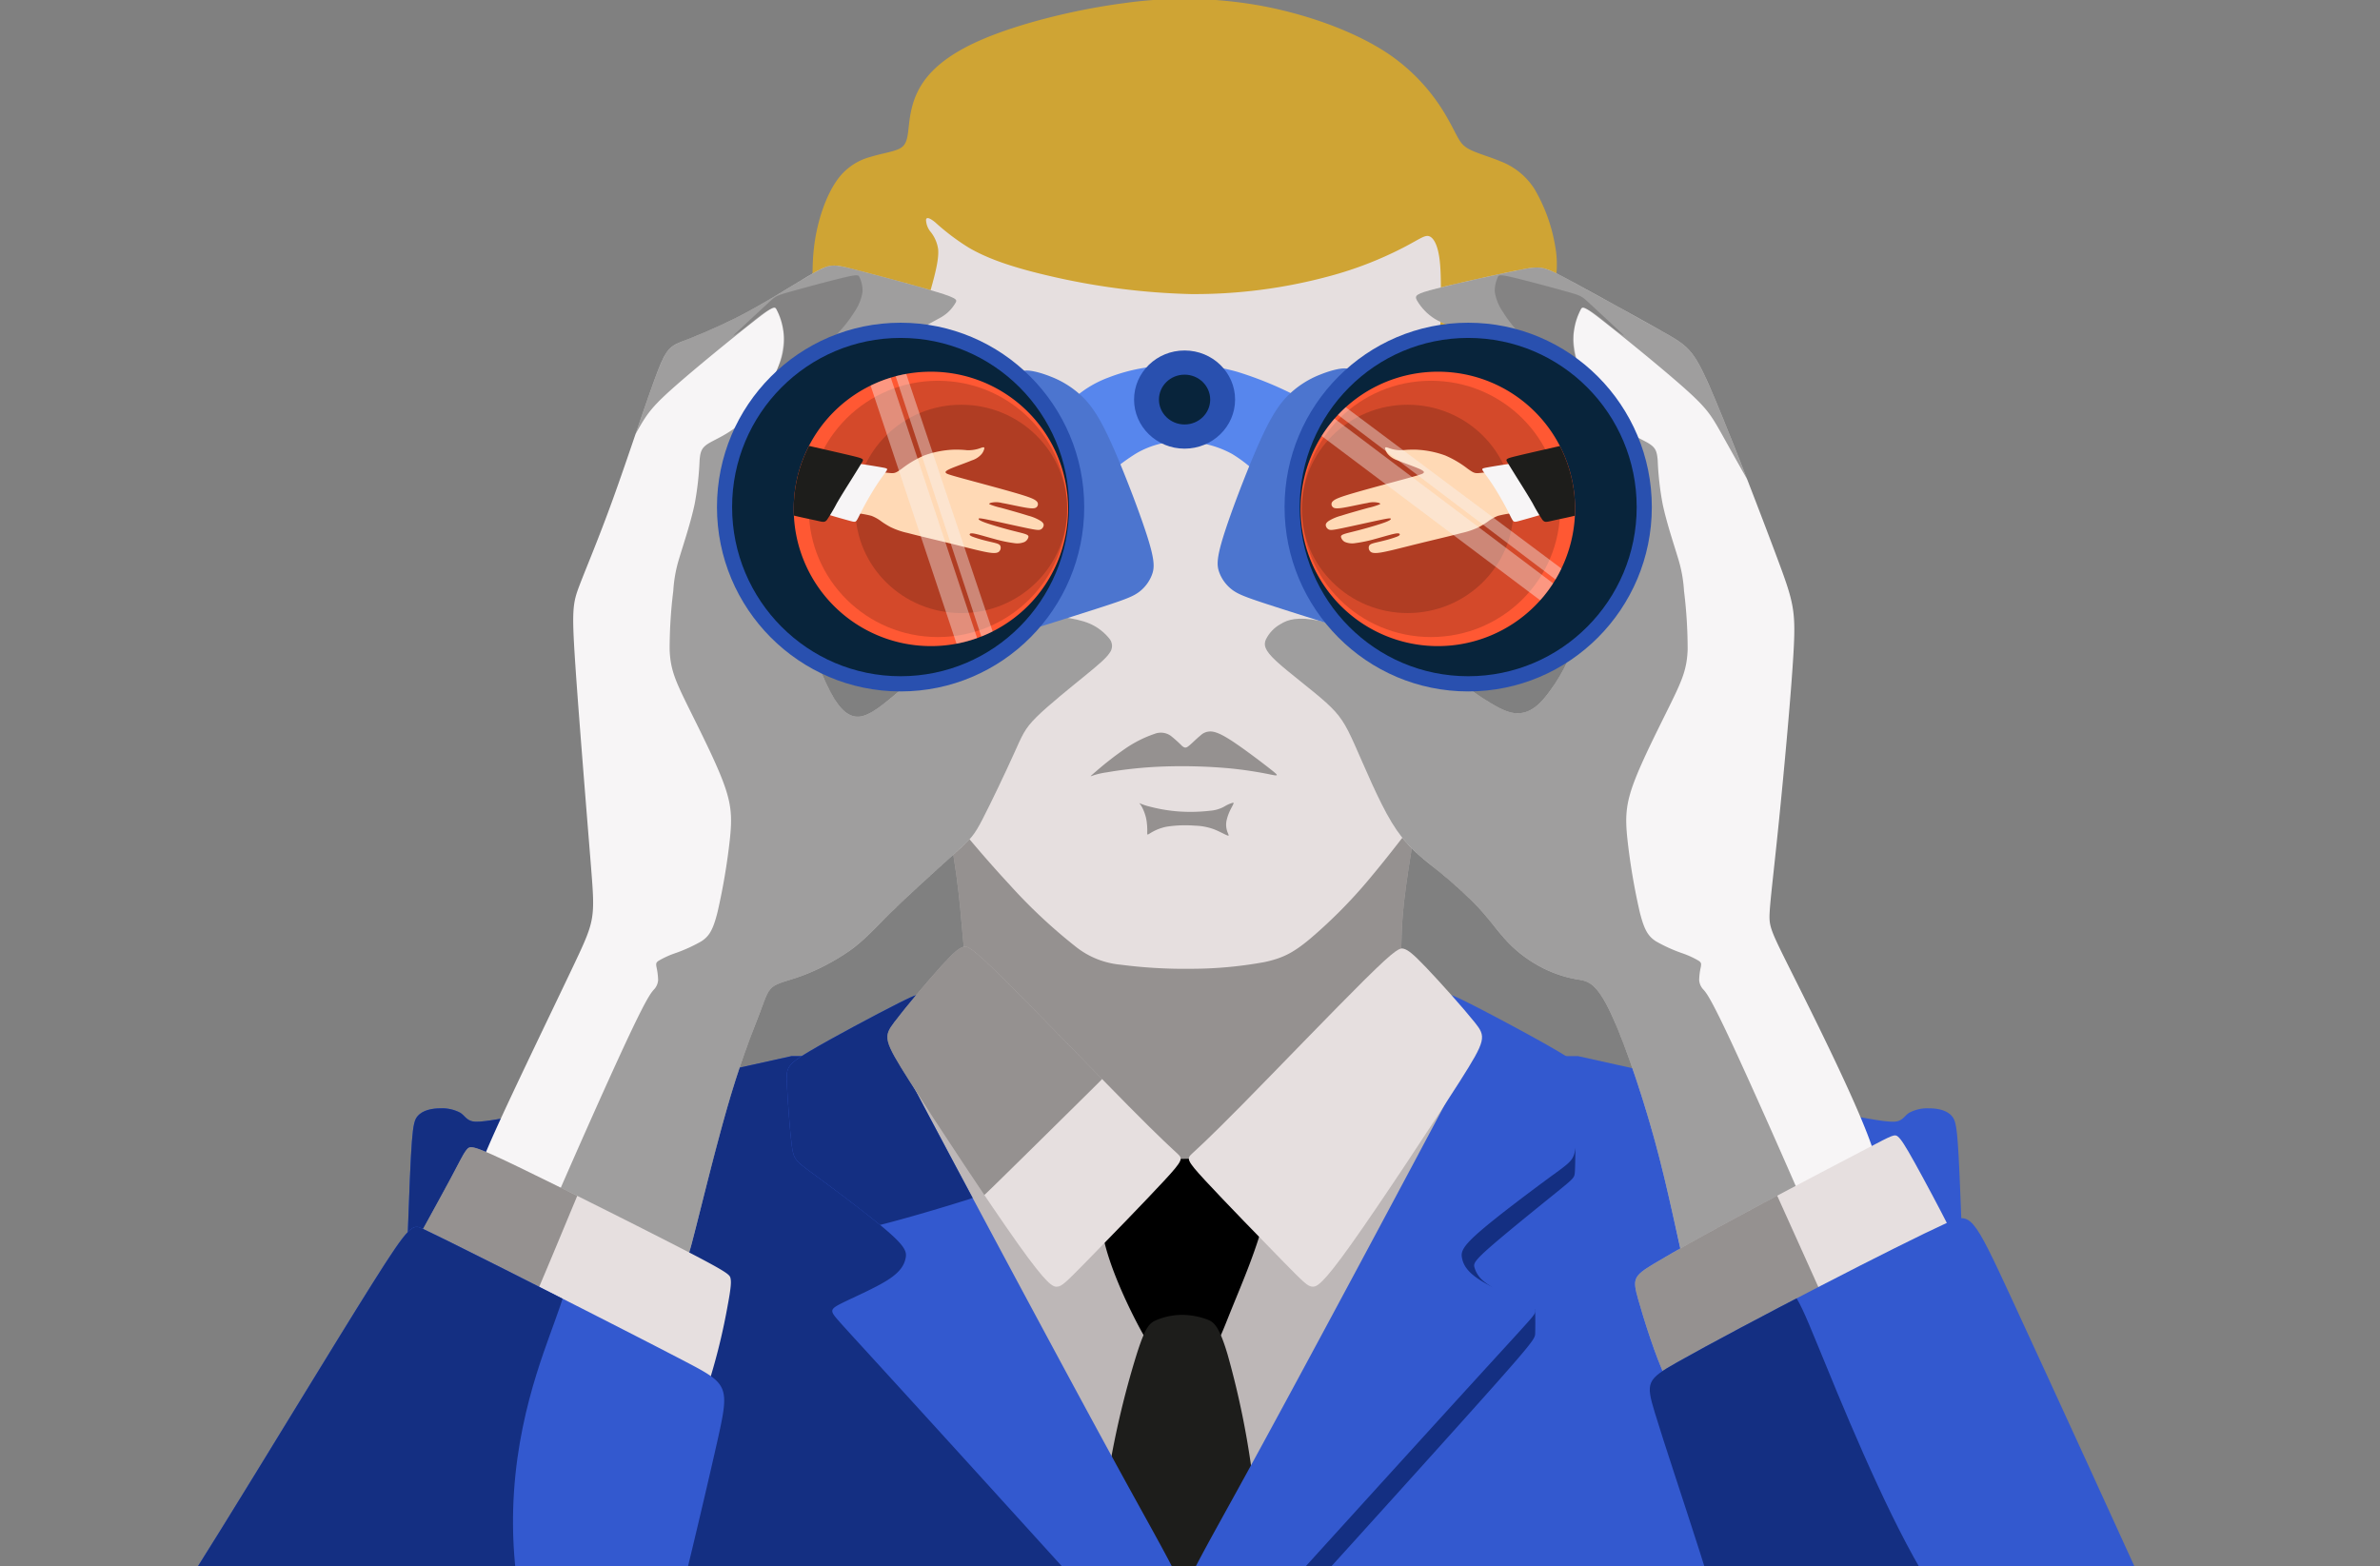 <svg xmlns="http://www.w3.org/2000/svg" xmlns:xlink="http://www.w3.org/1999/xlink" width="544" height="358" viewBox="0 0 544 358">
  <rect x="0" y="0" width="544" height="358" fill="#808080" stroke="none"/>
  <defs>
    <clipPath id="clip-path">
      <rect id="Прямоугольник_220" data-name="Прямоугольник 220" width="544" height="358" transform="translate(960 0.238)" fill="#fff"/>
    </clipPath>
    <clipPath id="clip-path-2">
      <path id="Контур_3960" data-name="Контур 3960" d="M344.991,364.237c22.828,5.07,45.656,10.14,58.011,12.675s14.236,2.535,15.342,2.12,1.438-1.245,2.407-1.853a8.812,8.812,0,0,1,4.482-1c1.909,0,4.122.387,5.312,1.854s1.356,4.011,2.223,26.873,2.437,66.042,3.154,89.712.581,27.833.445,32c-125.1,0-238.026,0-300.576-.221s-62.549-.662-61.722-24.333,2.483-70.571,3.393-95.293,1.076-27.268,2.266-28.734,3.4-1.854,5.312-1.854a8.812,8.812,0,0,1,4.482,1c.968.609,1.3,1.438,2.407,1.853s2.988.415,15.342-2.12,35.183-7.6,58.011-12.675H344.991Z" transform="translate(-73.906 -364.237)" clip-rule="evenodd"/>
    </clipPath>
    <clipPath id="clip-path-3">
      <path id="Контур_3965" data-name="Контур 3965" d="M258.565,237.521c-1.446-5.56-1.335-12.565-2.836-23.462s-4.615-25.686-9.452-44.311-11.4-41.087-14.122-58.933-1.613-31.079,5.5-42.254,20.238-20.293,39.2-24.518,43.755-3.558,60.99,0,26.909,10.008,32.636,20.015,7.506,23.573,4.948,48.37-9.451,60.824-13.232,81.9-4.448,27.187-4.67,33.08,0,11.564-2,18.514-6.227,15.178-14.344,24.8-20.126,20.627-30.245,23.24-18.347-3.169-25.519-11.676-13.288-19.737-17.847-27.409-7.561-11.787-9.007-17.346Z" transform="translate(-230.79 -41.118)" clip-rule="evenodd"/>
    </clipPath>
    <clipPath id="clip-path-4">
      <path id="Контур_3970" data-name="Контур 3970" d="M107.268,289.745c4.546-10.1,13.686-28.887,18.264-38.566s4.6-10.246,3.669-21.912-2.8-34.43-3.612-46.576-.556-13.671.963-17.675,4.3-10.486,7.683-19.837,7.362-21.57,9.74-27.928,3.151-6.856,6.074-8.05a139.026,139.026,0,0,0,13.873-6.187c5.88-3.1,12.57-7.414,16.275-9.515s4.423-1.99,9.454-.691,14.375,3.787,18.937,5.2,4.34,1.742,3.87,2.488a8.861,8.861,0,0,1-3.068,3.1,81.728,81.728,0,0,0-10.339,6.469c-5.419,4.064-13.214,10.975-18.218,18.743a41.8,41.8,0,0,0-6.524,26.428c.691,10.035,4.285,21.48,7.132,28.584s4.948,9.869,7.077,10.809,4.285.055,8.238-3.1,9.7-8.57,15.643-12.317a46.661,46.661,0,0,1,17.181-6.641,25.843,25.843,0,0,1,12.188.62A11.811,11.811,0,0,1,247.572,177a2.619,2.619,0,0,1,.138,3.456c-.8,1.189-2.405,2.571-5.695,5.253s-8.266,6.662-11,9.372-3.234,4.147-5.131,8.343-5.194,11.152-7.16,14.948-2.6,4.432-6.068,7.579-9.76,8.806-14.052,12.971-6.581,6.835-9.856,9.252a49.62,49.62,0,0,1-10.841,5.85c-3.306,1.272-5.659,1.653-7.039,2.645s-1.788,2.595-3.249,6.442-3.975,9.94-6.925,20-6.334,24.079-8.22,31.332-2.272,7.737-10.009,5.077-22.822-8.462-30.655-11.8-8.413-4.207-8.726-5.343-.359-2.538,4.187-12.635Z" transform="translate(-102.959 -91.869)" clip-rule="evenodd"/>
    </clipPath>
    <clipPath id="clip-path-5">
      <path id="Контур_3974" data-name="Контур 3974" d="M512.276,290.311c-4.121-10.588-12.9-28.065-17.466-37.205s-4.936-9.945-4.753-13.2.914-8.958,2.091-20.545,2.8-29.059,3.357-38.745.044-11.588-3.733-21.7-10.818-28.444-14.924-38.005-5.277-10.356-11.123-13.655-16.369-9.1-21.881-12.064-6.014-3.081-10.9-2.113-14.164,3.024-18.97,4.243-5.14,1.6-4.542,2.737a12.326,12.326,0,0,0,4.076,4.219c1.948,1.2,4.315,1.7,9.1,4.023s11.985,6.476,16.8,13.859,7.246,18,8.205,27.656.448,18.355-1.087,24.878a39.385,39.385,0,0,1-6.075,13.75c-1.983,2.878-3.389,4.285-4.86,5.116a6.2,6.2,0,0,1-4.8.64c-1.791-.448-3.837-1.6-7.61-4.093a137.834,137.834,0,0,0-16.052-9.657,92.983,92.983,0,0,0-19.953-7.163c-5.116-1.023-7.291-.256-8.954.768a8.171,8.171,0,0,0-3.326,3.517c-.512,1.215-.384,2.366,2.366,4.924s8.122,6.523,11.384,9.465,4.413,4.861,6.587,9.721,5.372,12.663,8.442,17.715,6.011,7.354,9.4,10.1a106.184,106.184,0,0,1,10.169,9.081c2.942,3.134,4.988,6.2,7.483,8.7a29.824,29.824,0,0,0,8.122,5.692,27.828,27.828,0,0,0,7.291,2.3c2.174.384,4.093.512,7.271,7.027s7.617,19.417,10.866,31.6,5.308,23.661,7,29.4,3.015,5.737,9.561,3.015,18.313-8.163,24.932-11.62,8.09-4.927,9.092-7.513,1.535-6.285-2.585-16.873Z" transform="translate(-374.66 -92.536)" clip-rule="evenodd"/>
    </clipPath>
    <clipPath id="clip-path-6">
      <path id="Контур_3983" data-name="Контур 3983" d="M243.6,128.438A31.361,31.361,0,1,1,212.36,159.8a31.3,31.3,0,0,1,31.237-31.36Z" transform="translate(-212.36 -128.438)" clip-rule="evenodd"/>
    </clipPath>
    <clipPath id="clip-path-7">
      <path id="Контур_3991" data-name="Контур 3991" d="M418.627,128.438a31.361,31.361,0,1,0,31.237,31.36A31.3,31.3,0,0,0,418.627,128.438Z" transform="translate(-387.391 -128.438)" clip-rule="evenodd"/>
    </clipPath>
    <clipPath id="clip-path-8">
      <path id="Контур_3999" data-name="Контур 3999" d="M216.256,384.271c4.328,3.175,12.57,9.315,16.775,12.966s4.37,4.813,4.066,6.2-1.079,2.987-4.066,4.9-8.187,4.121-10.732,5.421-2.434,1.687-.6,3.792,5.4,5.928,19.115,20.987,37.577,41.354,50.341,55.461,14.427,16.027,15.195,16.73.64.192.128-4.542S305.073,492.486,302.77,485s-6.014-13.5-16.57-32.757-27.959-51.759-37.782-70.173-12.067-22.742-13.22-25.316-1.217-3.4-.7-4.607a32.89,32.89,0,0,1,2.594-4.319c.992-1.511,1.888-2.934,2.481-3.87s.884-1.383-4.1,1.125-15.238,7.972-20.414,11.042-5.273,3.748-5.085,7.441.66,10.4,1.1,13.861.856,3.669,5.183,6.843Z" transform="translate(-209.921 -343.217)" clip-rule="evenodd"/>
    </clipPath>
    <clipPath id="clip-path-9">
      <path id="Контур_4002" data-name="Контур 4002" d="M509.086,446.622c-2.075-4.261-4.842-12.947-6.142-17.6s-1.134-5.256,3.569-8.106,13.944-7.94,23.71-13.169,20.058-10.6,25.452-13.418,5.893-3.1,6.612-2.518,1.66,2.019,3.873,6,5.7,10.513,7.414,13.916,1.66,3.68-8.576,9.628-30.653,17.567-41.554,23.46-12.284,6.059-14.358,1.8Z" transform="translate(-502.246 -391.567)" clip-rule="evenodd"/>
    </clipPath>
    <clipPath id="clip-path-10">
      <path id="Контур_4005" data-name="Контур 4005" d="M149.991,448.117a142.989,142.989,0,0,0,3.874-16.143c.842-4.475.842-5.581.674-6.376s-.505-1.275-10.177-6.279-28.677-14.531-38.565-19.294-10.658-4.763-11.4-3.994-1.468,2.31-3.416,5.966-5.124,9.431-6.712,12.318-1.588,2.887,9.07,8.613,31.973,17.178,43.136,23,12.173,6.014,13.52,2.189Z" transform="translate(-83.504 -395.653)" clip-rule="evenodd"/>
    </clipPath>
    <clipPath id="clip-path-11">
      <path id="Контур_4008" data-name="Контур 4008" d="M270.862,333.558c-7.214-7.128-8.016-7.257-8.926-6.972s-1.928.985-4.986,4.359-8.159,9.424-10.709,12.8-2.55,4.075,3.493,13.584,18.129,27.83,24.808,37.212,7.951,9.828,8.969,9.7,1.781-.827,6.552-5.693,13.549-13.9,17.875-18.574,4.2-4.993,3.022-6.107-3.4-3.022-11.33-11.039-21.553-22.143-28.768-29.271Z" transform="translate(-244.628 -326.508)" clip-rule="evenodd"/>
    </clipPath>
    <clipPath id="clip-path-12">
      <path id="Контур_4012" data-name="Контур 4012" d="M9.992,492.194c9.047-14.537,25.9-42.352,34.591-56.16s9.2-13.61,11.62-12.461,6.747,3.249,18.678,9.262,31.466,15.94,41.329,21.094,10.054,5.536,7.144,18.45-8.92,38.359-12.441,51.229-4.551,13.164-21.183,13.164-48.866-.294-65.719-.883-18.325-1.472-20.017-5.961A77,77,0,0,1,.049,512.667c-.339-4.677.9-5.936,9.943-20.473Z" transform="translate(0 -423.09)" fill="#142f82" clip-rule="evenodd"/>
    </clipPath>
    <clipPath id="clip-path-13">
      <path id="Контур_4015" data-name="Контур 4015" d="M526.97,523.624c-1.527-5.568-4.518-15.621-8.24-27.266s-8.176-24.88-10.276-31.815-1.845-7.572,5.122-11.517,20.648-11.2,32.9-17.53,23.066-11.74,28.634-14.285,5.886-2.227,14.953,17.371,26.884,58.477,35.824,78.329,9,20.68,6.013,20.807-9.035-.445-26.757-1.622-47.118-2.959-61.849-4.391-14.794-2.513-16.321-8.081Z" transform="translate(-507.3 -420.094)" clip-rule="evenodd"/>
    </clipPath>
  </defs>
  <g id="Группа_масок_19" data-name="Группа масок 19" transform="translate(-960 -0.238)" clip-path="url(#clip-path)">
    <g id="Слой_x0020_1" transform="translate(1000.541 -0.006)">
      <path id="Контур_3959" data-name="Контур 3959" d="M344.991,364.237c22.828,5.07,45.656,10.14,58.011,12.675s14.236,2.535,15.342,2.12,1.438-1.245,2.407-1.853a8.812,8.812,0,0,1,4.482-1c1.909,0,4.122.387,5.312,1.854s1.356,4.011,2.223,26.873,2.437,66.042,3.154,89.712.581,27.833.445,32c-125.1,0-238.026,0-300.576-.221s-62.549-.662-61.722-24.333,2.483-70.571,3.393-95.293,1.076-27.268,2.266-28.734,3.4-1.854,5.312-1.854a8.812,8.812,0,0,1,4.482,1c.968.609,1.3,1.438,2.407,1.853s2.988.415,15.342-2.12,35.183-7.6,58.011-12.675H344.991Z" transform="translate(-24.876 -122.597)" fill="#3359cf" fill-rule="evenodd"/>
      <g id="Сгруппировать_232" data-name="Сгруппировать 232" transform="translate(49.03 241.64)" clip-path="url(#clip-path-2)">
        <g id="_105553214431616" transform="translate(-84.971 -45.697)">
          <path id="_1" data-name="1" d="M210.457,340.725c.95,43.065.95,130.04-.528,175.322s-4.433,48.871-16.572,50.665-33.46,1.795-73.359-1.9-98.375-11.083-130.78-41.06S-49.519,441.211-52.58,406.8s-2.85-50.665,10.977-63.965,41.271-23.644,72.937-31.666,67.554-13.722,97.32-15.305,53.409.95,66.181,1.794,14.672,0,15.622,43.066Z" transform="translate(54.175 -295.354)" fill="#142f82" fill-rule="evenodd"/>
        </g>
      </g>
      <path id="Контур_3961" data-name="Контур 3961" d="M344.991,364.237c22.828,5.07,45.656,10.14,58.011,12.675s14.236,2.535,15.342,2.12,1.438-1.245,2.407-1.853a8.812,8.812,0,0,1,4.482-1c1.909,0,4.122.387,5.312,1.854s1.356,4.011,2.223,26.873,2.437,66.042,3.154,89.712.581,27.833.445,32c-125.1,0-238.026,0-300.576-.221s-62.549-.662-61.722-24.333,2.483-70.571,3.393-95.293,1.076-27.268,2.266-28.734,3.4-1.854,5.312-1.854a8.812,8.812,0,0,1,4.482,1c.968.609,1.3,1.438,2.407,1.853s2.988.415,15.342-2.12,35.183-7.6,58.011-12.675H344.991Z" transform="translate(-24.876 -122.597)" fill="none" fill-rule="evenodd"/>
      <path id="Контур_3962" data-name="Контур 3962" d="M264.779,350.046c22.878-.188,68.047-.188,90.81-.038s23.124.45,23.934,1.62a10.651,10.651,0,0,1,1.981,6.8c-.089,3.588-1.526,8.725-13.318,30.454s-33.941,60.05-45.7,79.21-13.14,19.16-18.091,11.724-13.476-22.309-25.162-42.787-26.532-46.563-34.093-60.433-7.839-15.526-7.361-17.759A26.624,26.624,0,0,1,240.4,352.2c.912-1.592,1.5-1.968,24.38-2.156Z" transform="translate(-79.982 -117.772)" fill="#e6dfdf" fill-rule="evenodd"/>
      <path id="Контур_3963" data-name="Контур 3963" d="M266.485,351.268c22.878-.188,68.047-.188,90.81-.038s23.124.45,23.934,1.62a10.65,10.65,0,0,1,1.981,6.8c-.089,3.588-1.526,8.725-13.318,30.454s-33.941,60.05-45.7,79.21-13.14,19.16-18.091,11.724-13.476-22.309-25.162-42.787-26.532-46.563-34.093-60.433-7.839-15.526-7.361-17.759a26.626,26.626,0,0,1,2.625-6.633c.912-1.592,1.5-1.968,24.38-2.156Z" transform="translate(-80.556 -118.183)" fill="rgba(29,29,27,0.2)" fill-rule="evenodd"/>
      <path id="Контур_3964" data-name="Контур 3964" d="M258.565,237.521c-1.446-5.56-1.335-12.565-2.836-23.462s-4.615-25.686-9.452-44.311-11.4-41.087-14.122-58.933-1.613-31.079,5.5-42.254,20.238-20.293,39.2-24.518,43.755-3.558,60.99,0,26.909,10.008,32.636,20.015,7.506,23.573,4.948,48.37-9.451,60.824-13.232,81.9-4.448,27.187-4.67,33.08,0,11.564-2,18.514-6.227,15.178-14.344,24.8-20.126,20.627-30.245,23.24-18.347-3.169-25.519-11.676-13.288-19.737-17.847-27.409-7.561-11.787-9.007-17.346Z" transform="translate(-77.681 -13.84)" fill="#e6dfdf" fill-rule="evenodd"/>
      <g id="Сгруппировать_233" data-name="Сгруппировать 233" transform="translate(153.109 27.278)" clip-path="url(#clip-path-3)">
        <g id="_105553214435680" transform="translate(13.259 148.789)">
          <path id="_1-2" data-name="1" d="M258.637,272.894c3.65,4.835,10.007,12.452,15.885,18.78a122.354,122.354,0,0,0,15.173,14.244,19.235,19.235,0,0,0,10.376,4.168,112.871,112.871,0,0,0,15.923.929,93.605,93.605,0,0,0,16.883-1.529c4.378-.93,6.717-2.249,10.345-5.248a113.541,113.541,0,0,0,14.484-14.784c5.938-7.107,12.894-16.643,16.673-21.2s4.378-4.138,2.849,4.738S372.04,299.2,368.09,312.9s-8.19,23.758-15.288,31.338-17.054,12.677-26.05,15.376-17.033,3-25.25-.81-16.613-11.725-24.95-22.641-16.613-24.83-21.021-36.045-4.948-19.732-4.708-25.309,1.259-8.217,2.24-8.509,1.923,1.762,5.573,6.6Z" transform="translate(-250.777 -265.396)" fill="rgba(29,29,27,0.4)" fill-rule="evenodd"/>
        </g>
      </g>
      <path id="Контур_3966" data-name="Контур 3966" d="M258.565,237.521c-1.446-5.56-1.335-12.565-2.836-23.462s-4.615-25.686-9.452-44.311-11.4-41.087-14.122-58.933-1.613-31.079,5.5-42.254,20.238-20.293,39.2-24.518,43.755-3.558,60.99,0,26.909,10.008,32.636,20.015,7.506,23.573,4.948,48.37-9.451,60.824-13.232,81.9-4.448,27.187-4.67,33.08,0,11.564-2,18.514-6.227,15.178-14.344,24.8-20.126,20.627-30.245,23.24-18.347-3.169-25.519-11.676-13.288-19.737-17.847-27.409-7.561-11.787-9.007-17.346Z" transform="translate(-77.681 -13.84)" fill="none" fill-rule="evenodd"/>
      <path id="Контур_3967" data-name="Контур 3967" d="M219.441,74.069c-.378-4.961-.967-11.351-.252-17.363s2.733-11.645,5.129-15.092a13.545,13.545,0,0,1,7.777-5.507c2.606-.8,5.045-1.135,6.474-1.808s1.85-1.682,2.144-4.036.463-6.054,2.565-9.837,6.138-7.651,14.378-11.182S278.339,2.517,289.773,1a98.175,98.175,0,0,1,32.413.715c10.552,2.06,21.23,6.011,28.545,11.014a43.582,43.582,0,0,1,13.411,14.84c2.144,3.784,2.48,5.3,4.2,6.432s4.835,1.892,7.735,3.111a15.907,15.907,0,0,1,7.819,6.39,38.293,38.293,0,0,1,4.708,13.074,22.924,22.924,0,0,1-.841,11.477c-1.219,3.91-3.321,8.45-4.835,14.462a140.273,140.273,0,0,0-2.985,19.044c-.546,5.549-.715,9.164-3.7,8.954s-8.786-4.246-11.561-11.224-2.522-16.9-2.354-24.3.252-12.276-.168-15.513-1.345-4.835-2.312-5.213-1.976.462-5.381,2.27a84.361,84.361,0,0,1-17.7,6.895,118.113,118.113,0,0,1-31.446,4.036,159.3,159.3,0,0,1-32.917-4.288c-8.786-2.06-14-4.078-17.825-6.306a52.049,52.049,0,0,1-7.735-5.843c-1.471-1.177-1.976-1.093-2.06-.547a4.609,4.609,0,0,0,.925,2.607,8.163,8.163,0,0,1,1.85,4.162c.168,2.018-.5,4.961-1.64,9s-2.732,9.165-4.12,15.176-2.565,12.906-5,18.876-6.138,11.014-8.913,12.234-4.624-1.388-5.759-6.432-1.556-12.528-1.85-18.035-.463-9.039-.841-14Z" transform="translate(-73.663 0)" fill="#cfa434" fill-rule="evenodd"/>
      <path id="Контур_3968" data-name="Контур 3968" d="M107.268,289.745c4.546-10.1,13.686-28.887,18.264-38.566s4.6-10.246,3.669-21.912-2.8-34.43-3.612-46.576-.556-13.671.963-17.675,4.3-10.486,7.683-19.837,7.362-21.57,9.74-27.928,3.151-6.856,6.074-8.05a139.026,139.026,0,0,0,13.873-6.187c5.88-3.1,12.57-7.414,16.275-9.515s4.423-1.99,9.454-.691,14.375,3.787,18.937,5.2,4.34,1.742,3.87,2.488a8.861,8.861,0,0,1-3.068,3.1,81.728,81.728,0,0,0-10.339,6.469c-5.419,4.064-13.214,10.975-18.218,18.743a41.8,41.8,0,0,0-6.524,26.428c.691,10.035,4.285,21.48,7.132,28.584s4.948,9.869,7.077,10.809,4.285.055,8.238-3.1,9.7-8.57,15.643-12.317a46.661,46.661,0,0,1,17.181-6.641,25.843,25.843,0,0,1,12.188.62A11.811,11.811,0,0,1,247.572,177a2.619,2.619,0,0,1,.138,3.456c-.8,1.189-2.405,2.571-5.695,5.253s-8.266,6.662-11,9.372-3.234,4.147-5.131,8.343-5.194,11.152-7.16,14.948-2.6,4.432-6.068,7.579-9.76,8.806-14.052,12.971-6.581,6.835-9.856,9.252a49.62,49.62,0,0,1-10.841,5.85c-3.306,1.272-5.659,1.653-7.039,2.645s-1.788,2.595-3.249,6.442-3.975,9.94-6.925,20-6.334,24.079-8.22,31.332-2.272,7.737-10.009,5.077-22.822-8.462-30.655-11.8-8.413-4.207-8.726-5.343-.359-2.538,4.187-12.635Z" transform="translate(-34.655 -30.922)" fill="#f7f5f6" fill-rule="evenodd"/>
      <g id="Сгруппировать_234" data-name="Сгруппировать 234" transform="translate(68.304 60.947)" clip-path="url(#clip-path-4)">
        <g id="_105553214426016" transform="translate(8.727 -10.705)">
          <path id="_1-3" data-name="1" d="M134.245,141.722c4.414-7.412,7.728-13.529,9.919-17.4s3.256-5.485,8.228-9.905S166.242,102.78,170.8,99.208s4.795-3.492,5.229-2.743a13.949,13.949,0,0,1,1.46,4.183,14.787,14.787,0,0,1-.888,8.5,38.767,38.767,0,0,1-7.636,12.273c-3.157,3.216-6.432,4.479-8.228,5.525s-2.111,1.874-2.289,4.014a68.532,68.532,0,0,1-1.111,9.894c-.893,4.3-2.639,9.464-3.552,12.52a31.161,31.161,0,0,0-1.349,7.421,107.8,107.8,0,0,0-.834,13.454c.159,4.167,1.111,6.628,3.6,11.737s6.5,12.868,8.553,18.253,2.144,8.4,1.6,13.463a146.43,146.43,0,0,1-2.784,16.43c-1.05,4.245-1.963,5.614-3.7,6.755a35.458,35.458,0,0,1-6.161,2.784,20.66,20.66,0,0,0-3.651,1.689c-.593.411-.593.684-.456,1.46a15.08,15.08,0,0,1,.365,2.967,3.526,3.526,0,0,1-1.05,2.236c-.639.776-1.552,1.78-6.206,11.734s-13.049,28.857-18.669,41.982-8.467,20.471-6.072,25.6,10.03,8.046,17.388,8.879,14.438-.416,19.991-8.052,9.579-21.657,19.922-37.622,27-33.874,42.411-48.381,29.57-25.613,38.525-39.913,12.7-31.791,12.286-46.576-5-26.863-12.216-38.316S238.2,99.08,226.883,91.652,202.8,80.2,186.485,77.839s-36.164-3.054-47.756-.417S123.8,86.03,122.208,96.095s-1.458,24.225-2.013,35.47-1.8,19.575-2.152,24.919.208,7.7,3.242,4.531,8.546-11.882,12.96-19.294Z" transform="translate(-116.114 -75.734)" fill="rgba(29,29,27,0.4)" fill-rule="evenodd"/>
          <path id="Контур_3969" data-name="Контур 3969" d="M220.494,95.856a7.15,7.15,0,0,1,.61,3.127,11.112,11.112,0,0,1-1.946,4.748,29.06,29.06,0,0,1-4.8,5.813,45.576,45.576,0,0,1-7.054,4.977c-2.8,1.72-6.112,3.706-7.126,4.366s.271-.006,1.148-1.573A18.261,18.261,0,0,0,202.9,111.7a11.52,11.52,0,0,0,.163-2.97,15.369,15.369,0,0,0-.337-2.1,16.07,16.07,0,0,0-.583-1.96c-.222-.6-.464-1.121-.633-1.509s-.265-.641-.868-.452a12.261,12.261,0,0,0-2.849,1.653c-1.137.831-2.3,1.862-3.387,2.713a30.059,30.059,0,0,1-2.553,1.806c-.464.284-.386.18,1.249-1.351s4.826-4.489,6.487-6.02,1.791-1.635,4.969-2.53,9.406-2.582,12.533-3.309,3.153-.493,3.4.182Z" transform="translate(-141.525 -82.295)" fill="rgba(29,29,27,0.2)" fill-rule="evenodd"/>
        </g>
      </g>
      <path id="Контур_3971" data-name="Контур 3971" d="M107.268,289.745c4.546-10.1,13.686-28.887,18.264-38.566s4.6-10.246,3.669-21.912-2.8-34.43-3.612-46.576-.556-13.671.963-17.675,4.3-10.486,7.683-19.837,7.362-21.57,9.74-27.928,3.151-6.856,6.074-8.05a139.026,139.026,0,0,0,13.873-6.187c5.88-3.1,12.57-7.414,16.275-9.515s4.423-1.99,9.454-.691,14.375,3.787,18.937,5.2,4.34,1.742,3.87,2.488a8.861,8.861,0,0,1-3.068,3.1,81.728,81.728,0,0,0-10.339,6.469c-5.419,4.064-13.214,10.975-18.218,18.743a41.8,41.8,0,0,0-6.524,26.428c.691,10.035,4.285,21.48,7.132,28.584s4.948,9.869,7.077,10.809,4.285.055,8.238-3.1,9.7-8.57,15.643-12.317a46.661,46.661,0,0,1,17.181-6.641,25.843,25.843,0,0,1,12.188.62A11.811,11.811,0,0,1,247.572,177a2.619,2.619,0,0,1,.138,3.456c-.8,1.189-2.405,2.571-5.695,5.253s-8.266,6.662-11,9.372-3.234,4.147-5.131,8.343-5.194,11.152-7.16,14.948-2.6,4.432-6.068,7.579-9.76,8.806-14.052,12.971-6.581,6.835-9.856,9.252a49.62,49.62,0,0,1-10.841,5.85c-3.306,1.272-5.659,1.653-7.039,2.645s-1.788,2.595-3.249,6.442-3.975,9.94-6.925,20-6.334,24.079-8.22,31.332-2.272,7.737-10.009,5.077-22.822-8.462-30.655-11.8-8.413-4.207-8.726-5.343-.359-2.538,4.187-12.635Z" transform="translate(-34.655 -30.922)" fill="none" fill-rule="evenodd"/>
      <path id="Контур_3972" data-name="Контур 3972" d="M512.276,290.311c-4.121-10.588-12.9-28.065-17.466-37.205s-4.936-9.945-4.753-13.2.914-8.958,2.091-20.545,2.8-29.059,3.357-38.745.044-11.588-3.733-21.7-10.818-28.444-14.924-38.005-5.277-10.356-11.123-13.655-16.369-9.1-21.881-12.064-6.014-3.081-10.9-2.113-14.164,3.024-18.97,4.243-5.14,1.6-4.542,2.737a12.326,12.326,0,0,0,4.076,4.219c1.948,1.2,4.315,1.7,9.1,4.023s11.985,6.476,16.8,13.859,7.246,18,8.205,27.656.448,18.355-1.087,24.878a39.385,39.385,0,0,1-6.075,13.75c-1.983,2.878-3.389,4.285-4.86,5.116a6.2,6.2,0,0,1-4.8.64c-1.791-.448-3.837-1.6-7.61-4.093a137.834,137.834,0,0,0-16.052-9.657,92.983,92.983,0,0,0-19.953-7.163c-5.116-1.023-7.291-.256-8.954.768a8.171,8.171,0,0,0-3.326,3.517c-.512,1.215-.384,2.366,2.366,4.924s8.122,6.523,11.384,9.465,4.413,4.861,6.587,9.721,5.372,12.663,8.442,17.715,6.011,7.354,9.4,10.1a106.184,106.184,0,0,1,10.169,9.081c2.942,3.134,4.988,6.2,7.483,8.7a29.824,29.824,0,0,0,8.122,5.692,27.828,27.828,0,0,0,7.291,2.3c2.174.384,4.093.512,7.271,7.027s7.617,19.417,10.866,31.6,5.308,23.661,7,29.4,3.015,5.737,9.561,3.015,18.313-8.163,24.932-11.62,8.09-4.927,9.092-7.513,1.535-6.285-2.585-16.873Z" transform="translate(-126.105 -31.146)" fill="#f7f5f6" fill-rule="evenodd"/>
      <g id="Сгруппировать_235" data-name="Сгруппировать 235" transform="translate(248.555 61.389)" clip-path="url(#clip-path-5)">
        <g id="_105553214432000" transform="translate(-19.261 -11.146)">
          <path id="_1-4" data-name="1" d="M478.9,141.723c-4.414-7.412-7.728-13.529-9.919-17.4s-3.256-5.485-8.228-9.905-13.851-11.641-18.409-15.213-4.795-3.492-5.229-2.743a13.951,13.951,0,0,0-1.46,4.183,14.787,14.787,0,0,0,.888,8.5,38.767,38.767,0,0,0,7.636,12.273c3.157,3.216,6.432,4.479,8.228,5.525s2.111,1.874,2.289,4.014a68.525,68.525,0,0,0,1.111,9.894c.893,4.3,2.639,9.464,3.552,12.52a31.162,31.162,0,0,1,1.349,7.421,107.8,107.8,0,0,1,.833,13.454c-.159,4.167-1.111,6.628-3.6,11.737s-6.5,12.868-8.553,18.252-2.144,8.4-1.6,13.463a146.422,146.422,0,0,0,2.784,16.43c1.049,4.245,1.963,5.614,3.7,6.755a35.458,35.458,0,0,0,6.161,2.784,20.662,20.662,0,0,1,3.651,1.689c.593.411.593.684.456,1.46a15.083,15.083,0,0,0-.365,2.967,3.526,3.526,0,0,0,1.049,2.236c.639.776,1.552,1.78,6.206,11.734s13.049,28.857,18.669,41.981,8.467,20.471,6.072,25.6-10.03,8.046-17.388,8.879-14.438-.416-19.991-8.052-9.579-21.657-19.922-37.622-27-33.874-42.411-48.381-29.57-25.613-38.525-39.913-12.7-31.791-12.286-46.576,5-26.863,12.217-38.316,17.076-22.282,28.39-29.709,24.087-11.453,40.4-13.813,36.164-3.054,47.756-.417,14.924,8.607,16.52,18.672,1.458,24.225,2.013,35.47,1.8,19.574,2.152,24.919-.208,7.7-3.242,4.531-8.546-11.882-12.96-19.294Z" transform="translate(-345.627 -75.734)" fill="rgba(29,29,27,0.4)" fill-rule="evenodd"/>
          <path id="Контур_3973" data-name="Контур 3973" d="M454.5,95.857a7.149,7.149,0,0,0-.61,3.127,11.112,11.112,0,0,0,1.946,4.748,29.057,29.057,0,0,0,4.8,5.813,45.577,45.577,0,0,0,7.054,4.976c2.8,1.72,6.112,3.706,7.126,4.366s-.271-.006-1.148-1.573a18.261,18.261,0,0,1-1.578-5.616,11.518,11.518,0,0,1-.163-2.97,15.367,15.367,0,0,1,.337-2.1,16.073,16.073,0,0,1,.583-1.96c.222-.6.464-1.121.633-1.509s.265-.641.868-.452a12.262,12.262,0,0,1,2.849,1.653c1.137.831,2.3,1.862,3.387,2.713a30.062,30.062,0,0,0,2.553,1.806c.464.284.386.18-1.249-1.351s-4.826-4.489-6.487-6.02-1.791-1.635-4.969-2.53S461.025,96.4,457.9,95.675s-3.153-.493-3.4.182Z" transform="translate(-382.061 -82.296)" fill="rgba(29,29,27,0.2)" fill-rule="evenodd"/>
        </g>
      </g>
      <path id="Контур_3975" data-name="Контур 3975" d="M512.276,290.311c-4.121-10.588-12.9-28.065-17.466-37.205s-4.936-9.945-4.753-13.2.914-8.958,2.091-20.545,2.8-29.059,3.357-38.745.044-11.588-3.733-21.7-10.818-28.444-14.924-38.005-5.277-10.356-11.123-13.655-16.369-9.1-21.881-12.064-6.014-3.081-10.9-2.113-14.164,3.024-18.97,4.243-5.14,1.6-4.542,2.737a12.326,12.326,0,0,0,4.076,4.219c1.948,1.2,4.315,1.7,9.1,4.023s11.985,6.476,16.8,13.859,7.246,18,8.205,27.656.448,18.355-1.087,24.878a39.385,39.385,0,0,1-6.075,13.75c-1.983,2.878-3.389,4.285-4.86,5.116a6.2,6.2,0,0,1-4.8.64c-1.791-.448-3.837-1.6-7.61-4.093a137.834,137.834,0,0,0-16.052-9.657,92.983,92.983,0,0,0-19.953-7.163c-5.116-1.023-7.291-.256-8.954.768a8.171,8.171,0,0,0-3.326,3.517c-.512,1.215-.384,2.366,2.366,4.924s8.122,6.523,11.384,9.465,4.413,4.861,6.587,9.721,5.372,12.663,8.442,17.715,6.011,7.354,9.4,10.1a106.184,106.184,0,0,1,10.169,9.081c2.942,3.134,4.988,6.2,7.483,8.7a29.824,29.824,0,0,0,8.122,5.692,27.828,27.828,0,0,0,7.291,2.3c2.174.384,4.093.512,7.271,7.027s7.617,19.417,10.866,31.6,5.308,23.661,7,29.4,3.015,5.737,9.561,3.015,18.313-8.163,24.932-11.62,8.09-4.927,9.092-7.513,1.535-6.285-2.585-16.873Z" transform="translate(-126.105 -31.146)" fill="none" fill-rule="evenodd"/>
      <path id="Контур_3976" data-name="Контур 3976" d="M309.119,133.274a24.573,24.573,0,0,1,7.407-4.323,39.92,39.92,0,0,1,8.91-2.332,52.853,52.853,0,0,1,9.292-.614,42.817,42.817,0,0,1,11.359,1.668,82.3,82.3,0,0,1,11.438,4.51c2.418,1.164,2.491,1.382,1.582,3.364s-2.8,5.728-4.091,8.583a36.234,36.234,0,0,0-2.273,6.055c-.291,1.236-.182,1.746-.637,1.6a14.2,14.2,0,0,1-2.746-2,32.425,32.425,0,0,0-4.556-3.365,22.8,22.8,0,0,0-5.686-2.187,24.771,24.771,0,0,0-5.621-.8,19.236,19.236,0,0,0-5.125.645,20.521,20.521,0,0,0-5.466,2.194,44.894,44.894,0,0,0-5,3.592c-1.091.873-1.273,1.018-1.818-.291a46.593,46.593,0,0,0-2.837-6.419c-1.382-2.346-3.237-4.273-4.273-5.8s-1.255-2.655.145-4.073Z" transform="translate(-103.713 -42.408)" fill="#5786ed" fill-rule="evenodd"/>
      <ellipse id="Эллипс_13" data-name="Эллипс 13" cx="11.545" cy="11.22" rx="11.545" ry="11.22" transform="translate(218.674 80.356)" fill="#2950af"/>
      <path id="Контур_3977" data-name="Контур 3977" d="M290.289,128.089c.963-.222,3.33.256,5.948,1.3a21.64,21.64,0,0,1,7.9,5.215c2.411,2.573,4.364,6.116,6.972,12.174s5.871,14.63,7.448,19.719,1.465,6.692.912,8.185a8.843,8.843,0,0,1-2.876,3.9c-1.328,1.023-2.987,1.687-7.995,3.325s-13.365,4.25-17.56,5.57-4.228,1.348-3.2-2.171a141.184,141.184,0,0,0,4.236-17.932,97.1,97.1,0,0,0,.821-21.231,76.558,76.558,0,0,0-2.35-14.011c-.774-2.895-1.216-3.817-.254-4.04Z" transform="translate(-96.694 -43.095)" fill="#4c75cf" fill-rule="evenodd"/>
      <ellipse id="Эллипс_14" data-name="Эллипс 14" cx="41.972" cy="42.138" rx="41.972" ry="42.138" transform="translate(123.338 74.012)" fill="#2950af"/>
      <ellipse id="Эллипс_15" data-name="Эллипс 15" cx="38.512" cy="38.664" rx="38.512" ry="38.664" transform="translate(126.798 77.486)" fill="#08243b"/>
      <path id="Контур_3978" data-name="Контур 3978" d="M243.6,128.438A31.361,31.361,0,1,1,212.36,159.8a31.3,31.3,0,0,1,31.237-31.36Z" transform="translate(-71.478 -43.231)" fill="#ff5833" fill-rule="evenodd"/>
      <g id="Сгруппировать_236" data-name="Сгруппировать 236" transform="translate(140.882 85.207)" clip-path="url(#clip-path-6)">
        <g id="_105553214428448" transform="translate(-3.107 -4.413)">
          <ellipse id="Эллипс_16" data-name="Эллипс 16" cx="29.515" cy="29.292" rx="29.515" ry="29.292" transform="translate(6.551 6.482)" fill="#d4492a"/>
          <ellipse id="Эллипс_17" data-name="Эллипс 17" cx="24.201" cy="23.809" rx="24.201" ry="23.809" transform="translate(17.202 11.964)" fill="#b03d23"/>
          <path id="Контур_3979" data-name="Контур 3979" d="M239.3,160.239c.716-.015,1.582.164,2.209.149s1.015-.224,2.119-1.015a23.552,23.552,0,0,1,5.134-3.03,22.242,22.242,0,0,1,6.507-1.313,23.223,23.223,0,0,1,3.313.119,8.209,8.209,0,0,0,2.209-.239c.6-.149.985-.328,1.268-.4s.463-.045.433.239a3.1,3.1,0,0,1-.627,1.283,4.921,4.921,0,0,1-2.254,1.448c-1.418.6-3.776,1.4-4.94,1.925s-1.134.761-.94.955.552.343,3.6,1.179,8.775,2.358,12.163,3.343,4.432,1.433,4.91,1.9a.886.886,0,0,1,.134,1.268c-.254.328-.672.507-2.209.284s-4.194-.851-5.776-1.119a5.271,5.271,0,0,0-2.463-.075c-.373.1-.612.224-.388.373a16.727,16.727,0,0,0,2.641.806c1.731.477,4.507,1.254,6.223,1.806a10.356,10.356,0,0,1,2.821,1.194c.448.313.686.612.671.97a1.233,1.233,0,0,1-.671.97c-.388.194-.9.164-3.194-.313s-6.388-1.4-8.552-1.851-2.4-.418-2.448-.284.1.373,1.4.851,3.746,1.194,5.611,1.686,3.149.761,3.791,1.015.642.492.522.806a1.751,1.751,0,0,1-.851.955,4.329,4.329,0,0,1-2.4.254,31.018,31.018,0,0,1-4.418-.925c-1.672-.448-3.433-.985-4.418-1.194s-1.194-.09-1.268.06-.015.328.642.6a27.633,27.633,0,0,0,2.9.88c.985.254,1.7.4,2.268.552s.985.3,1.164.627a1.178,1.178,0,0,1-.164,1.209c-.284.373-.791.612-2.492.343s-4.6-1.045-8.164-1.925-7.805-1.866-10.327-2.537a17.274,17.274,0,0,1-4.03-1.4,19.565,19.565,0,0,1-1.97-1.224,9.483,9.483,0,0,0-2.3-1.3,23.434,23.434,0,0,0-2.88-.552c-.985-.194-1.94-.522-1.94-1.448s.955-2.448,1.791-3.6a17.9,17.9,0,0,1,2.164-2.507,8.045,8.045,0,0,1,1.657-1.269,3.769,3.769,0,0,1,1.821-.522Z" transform="translate(-215.818 -132.788)" fill="#ffd9b5" fill-rule="evenodd"/>
          <path id="Контур_3980" data-name="Контур 3980" d="M231.162,160.145c1.4.194,3.761.582,5,.806s1.358.284,1,.836-1.194,1.6-2.224,3.179-2.254,3.7-3.059,5.224-1.194,2.447-1.507,2.88-.552.373-1.746.045-3.343-.925-4.462-1.283-1.209-.478-.851-1.3,1.164-2.343,2.164-4.224a53.854,53.854,0,0,1,3.015-5.239c.821-1.119,1.269-1.119,2.672-.925Z" transform="translate(-212.876 -134.664)" fill="#f7f5f6" fill-rule="evenodd"/>
          <path id="Контур_3981" data-name="Контур 3981" d="M212.352,152.852c3.074.716,8.805,2,11.656,2.686s2.821.776,2.373,1.522-1.314,2.149-2.388,3.865-2.358,3.746-3.358,5.477a39.983,39.983,0,0,1-2.254,3.806c-.537.642-.9.492-2.433.149s-4.254-.881-5.806-1.314-1.94-.761-2.164-3.149-.284-6.835-.3-9.507a19.609,19.609,0,0,1,.149-4.03c.134-.463.373-.492.7-.433s.746.209,3.821.925Z" transform="translate(-207.677 -131.923)" fill="#1d1d1b" fill-rule="evenodd"/>
          <path id="Контур_3982" data-name="Контур 3982" d="M263.313,188.342l-4.389,2.239-20.961-62.973,3.762-4.389,21.588,65.123Zm3.494-1.7-21.767-64.854-1.971,1.792,21.23,64.5,2.508-1.433Z" transform="translate(-217.871 -121.786)" fill="rgba(247,245,246,0.4)" fill-rule="evenodd"/>
        </g>
      </g>
      <path id="Контур_3984" data-name="Контур 3984" d="M243.6,128.438A31.361,31.361,0,1,1,212.36,159.8a31.3,31.3,0,0,1,31.237-31.36Z" transform="translate(-71.478 -43.231)" fill="none" fill-rule="evenodd"/>
      <path id="Контур_3985" data-name="Контур 3985" d="M387.973,127.348c-.963-.222-3.33.256-5.948,1.3a21.639,21.639,0,0,0-7.9,5.215c-2.411,2.573-4.364,6.116-6.972,12.174s-5.871,14.63-7.448,19.719-1.465,6.692-.912,8.185a8.843,8.843,0,0,0,2.876,3.9c1.327,1.023,2.987,1.687,7.995,3.325s13.365,4.25,17.56,5.57,4.228,1.348,3.2-2.171a141.173,141.173,0,0,1-4.236-17.932,97.108,97.108,0,0,1-.821-21.231,76.569,76.569,0,0,1,2.35-14.012C388.494,128.493,388.936,127.571,387.973,127.348Z" transform="translate(-120.64 -42.846)" fill="#4c75cf" fill-rule="evenodd"/>
      <ellipse id="Эллипс_18" data-name="Эллипс 18" cx="41.972" cy="42.138" rx="41.972" ry="42.138" transform="translate(253.074 74.012)" fill="#2950af"/>
      <ellipse id="Эллипс_19" data-name="Эллипс 19" cx="38.512" cy="38.664" rx="38.512" ry="38.664" transform="translate(256.535 77.486)" fill="#08243b"/>
      <path id="Контур_3986" data-name="Контур 3986" d="M418.627,128.438a31.361,31.361,0,1,0,31.237,31.36A31.3,31.3,0,0,0,418.627,128.438Z" transform="translate(-130.39 -43.231)" fill="#ff5833" fill-rule="evenodd"/>
      <g id="Сгруппировать_237" data-name="Сгруппировать 237" transform="translate(257.001 85.207)" clip-path="url(#clip-path-7)">
        <g id="_105553214606272" transform="translate(0 2.068)">
          <ellipse id="Эллипс_20" data-name="Эллипс 20" cx="29.515" cy="29.292" rx="29.515" ry="29.292" transform="translate(0.024)" fill="#d4492a"/>
          <ellipse id="Эллипс_21" data-name="Эллипс 21" cx="24.201" cy="23.809" rx="24.201" ry="23.809" transform="translate(0 5.483)" fill="#b03d23"/>
          <path id="Контур_3987" data-name="Контур 3987" d="M432.421,160.239c-.716-.015-1.582.164-2.209.149s-1.015-.224-2.119-1.015a23.553,23.553,0,0,0-5.134-3.03,22.242,22.242,0,0,0-6.507-1.313,23.223,23.223,0,0,0-3.313.119,8.208,8.208,0,0,1-2.209-.239c-.6-.149-.985-.328-1.268-.4s-.463-.045-.433.239a3.1,3.1,0,0,0,.627,1.283,4.922,4.922,0,0,0,2.254,1.448c1.418.6,3.776,1.4,4.94,1.925s1.134.761.94.955-.552.343-3.6,1.179-8.776,2.358-12.163,3.343-4.432,1.433-4.91,1.9a.886.886,0,0,0-.134,1.268c.254.328.672.507,2.209.284s4.194-.851,5.776-1.119a5.271,5.271,0,0,1,2.463-.075c.373.1.612.224.388.373a16.729,16.729,0,0,1-2.641.806c-1.731.477-4.507,1.254-6.223,1.806a10.356,10.356,0,0,0-2.821,1.194c-.448.313-.686.612-.671.97a1.232,1.232,0,0,0,.671.97c.388.194.9.164,3.194-.313s6.388-1.4,8.552-1.851,2.4-.418,2.448-.284-.1.373-1.4.851-3.746,1.194-5.611,1.686-3.149.761-3.791,1.015-.642.492-.522.806a1.751,1.751,0,0,0,.851.955,4.329,4.329,0,0,0,2.4.254,31.02,31.02,0,0,0,4.418-.925c1.671-.448,3.433-.985,4.418-1.194s1.194-.09,1.268.06.015.328-.642.6a27.639,27.639,0,0,1-2.9.88c-.985.254-1.7.4-2.268.552s-.985.3-1.164.627a1.178,1.178,0,0,0,.164,1.209c.284.373.791.612,2.492.343s4.6-1.045,8.164-1.925,7.805-1.866,10.328-2.537a17.274,17.274,0,0,0,4.03-1.4,19.561,19.561,0,0,0,1.97-1.224,9.485,9.485,0,0,1,2.3-1.3,23.436,23.436,0,0,1,2.88-.552c.985-.194,1.94-.522,1.94-1.448s-.955-2.448-1.791-3.6a17.894,17.894,0,0,0-2.164-2.507,8.045,8.045,0,0,0-1.657-1.269,3.77,3.77,0,0,0-1.821-.522Z" transform="translate(-390.175 -139.269)" fill="#ffd9b5" fill-rule="evenodd"/>
          <path id="Контур_3988" data-name="Контур 3988" d="M455.766,160.145c-1.4.194-3.761.582-5,.806s-1.358.284-1,.836,1.194,1.6,2.224,3.179,2.254,3.7,3.059,5.224,1.194,2.447,1.507,2.88.552.373,1.746.045,3.343-.925,4.462-1.283,1.209-.478.851-1.3-1.164-2.343-2.164-4.224a53.854,53.854,0,0,0-3.015-5.239c-.821-1.119-1.269-1.119-2.672-.925Z" transform="translate(-408.326 -141.146)" fill="#f7f5f6" fill-rule="evenodd"/>
          <path id="Контур_3989" data-name="Контур 3989" d="M472.185,152.852c-3.074.716-8.805,2-11.656,2.686s-2.821.776-2.373,1.522,1.314,2.149,2.388,3.865,2.358,3.746,3.358,5.477a39.972,39.972,0,0,0,2.254,3.806c.537.642.9.492,2.433.149s4.254-.881,5.806-1.314,1.94-.761,2.164-3.149.284-6.835.3-9.507a19.607,19.607,0,0,0-.149-4.03c-.134-.463-.373-.492-.7-.433s-.746.209-3.821.925Z" transform="translate(-411.134 -138.405)" fill="#1d1d1b" fill-rule="evenodd"/>
          <path id="Контур_3990" data-name="Контур 3990" d="M449.328,181.44l-2.337,4.338L393.938,145.9l.6-5.75,54.792,41.29Zm1.906-3.387-54.786-40.967-.6,2.594,54.14,40.978,1.248-2.605Z" transform="translate(-389.594 -133.417)" fill="rgba(247,245,246,0.4)" fill-rule="evenodd"/>
        </g>
      </g>
      <path id="Контур_3992" data-name="Контур 3992" d="M418.627,128.438a31.361,31.361,0,1,0,31.237,31.36A31.3,31.3,0,0,0,418.627,128.438Z" transform="translate(-130.39 -43.231)" fill="none" fill-rule="evenodd"/>
      <ellipse id="Эллипс_22" data-name="Эллипс 22" cx="5.857" cy="5.692" rx="5.857" ry="5.692" transform="translate(224.362 85.883)" fill="#08243b"/>
      <path id="Контур_3993" data-name="Контур 3993" d="M318.657,417.2c1.371,7,5.6,15.849,8.081,20.539s3.2,5.219,4.834,5.6a33.211,33.211,0,0,0,6.493.649c2.309.024,4.377-.168,5.772-1.395s2.116-3.487,4.353-8.995,5.989-14.262,7.336-20.587.288-10.221-4.137-12-12.218-1.443-17.965-1.274-9.452.168-12.049,2.742-4.088,7.72-2.717,14.719Z" transform="translate(-107.081 -134.501)" fill-rule="evenodd"/>
      <path id="Контур_3994" data-name="Контур 3994" d="M320.81,488.671a203.858,203.858,0,0,1,6.227-26.09c2.012-6.4,2.943-7.261,4.47-7.947a15.343,15.343,0,0,1,5.733-1.235,16.846,16.846,0,0,1,5.762.978c1.629.576,2.839,1.288,4.851,8.019a193.975,193.975,0,0,1,5.942,29.783c1.117,10.3.538,18.166-2.366,26.325A82.364,82.364,0,0,1,340.4,538.79c-2.893,3.672-3.449,2.559-6.23-4.117s-7.788-18.914-10.714-26.809-3.771-11.446-2.648-19.193Z" transform="translate(-107.82 -152.607)" fill="#1d1d1b" fill-rule="evenodd"/>
      <path id="Контур_3995" data-name="Контур 3995" d="M467.153,397.013c-.028,1.224-.028,3.3-.13,4.435s-.306,1.333-4.156,4.45-11.344,9.152-15.131,12.466-3.866,3.906-3.648,4.715a6.182,6.182,0,0,0,1.574,2.675c.843.839,2.016,1.489,2.469,1.922s.187.649-.814.5a16.914,16.914,0,0,1-4.255-1.391,7.88,7.88,0,0,1-3.668-3.175,7.026,7.026,0,0,1-.257-6.173c.986-2.623,3.353-5.818,7.435-9.289a111.145,111.145,0,0,1,13.62-9.449c3.739-2.23,5.419-2.944,6.23-3.114s.757.2.729,1.429Z" transform="translate(-147.612 -133.135)" fill="#142f82" fill-rule="evenodd"/>
      <path id="Контур_3996" data-name="Контур 3996" d="M424.292,452.7c.026,1.061.026,3.048-.015,4.248s-.121,1.611-14.029,17.148-41.641,46.2-55.758,61.6-14.616,15.536-15,15.6-.658.068-.834-.638a11.54,11.54,0,0,1-.142-3.275c.113-1.157.42-2.058,6.2-8.95s17.029-19.776,31.153-35.319,31.122-33.747,39.651-42.814,8.589-9,8.644-8.9.107.235.132,1.3Z" transform="translate(-113.921 -151.929)" fill="#142f82" fill-rule="evenodd"/>
      <path id="Контур_3997" data-name="Контур 3997" d="M428.07,384.271c-4.328,3.175-12.57,9.315-16.775,12.966s-4.37,4.813-4.066,6.2,1.079,2.987,4.066,4.9,8.187,4.121,10.732,5.421,2.434,1.687.6,3.792-5.4,5.928-19.115,20.987-37.577,41.354-50.341,55.461-14.427,16.027-15.195,16.73-.64.192-.128-4.542,1.408-13.692,3.711-21.177,6.014-13.5,16.57-32.757,27.959-51.759,37.782-70.173,12.067-22.742,13.22-25.316,1.217-3.4.7-4.607a32.893,32.893,0,0,0-2.594-4.319c-.992-1.511-1.888-2.934-2.481-3.87s-.884-1.383,4.1,1.125,15.238,7.972,20.414,11.042,5.273,3.748,5.085,7.441-.66,10.4-1.1,13.861-.856,3.669-5.183,6.843Z" transform="translate(-113.574 -115.522)" fill="#3359cf" fill-rule="evenodd"/>
      <path id="Контур_3998" data-name="Контур 3998" d="M216.256,384.271c4.328,3.175,12.57,9.315,16.775,12.966s4.37,4.813,4.066,6.2-1.079,2.987-4.066,4.9-8.187,4.121-10.732,5.421-2.434,1.687-.6,3.792,5.4,5.928,19.115,20.987,37.577,41.354,50.341,55.461,14.427,16.027,15.195,16.73.64.192.128-4.542S305.073,492.486,302.77,485s-6.014-13.5-16.57-32.757-27.959-51.759-37.782-70.173-12.067-22.742-13.22-25.316-1.217-3.4-.7-4.607a32.89,32.89,0,0,1,2.594-4.319c.992-1.511,1.888-2.934,2.481-3.87s.884-1.383-4.1,1.125-15.238,7.972-20.414,11.042-5.273,3.748-5.085,7.441.66,10.4,1.1,13.861.856,3.669,5.183,6.843Z" transform="translate(-70.657 -115.522)" fill="#3359cf" fill-rule="evenodd"/>
      <g id="Сгруппировать_238" data-name="Сгруппировать 238" transform="translate(139.264 227.695)" clip-path="url(#clip-path-8)">
        <g id="_105553201041792" transform="translate(-5.68 -3.643)">
          <path id="_1-5" data-name="1" d="M223.187,395.133c7.555-1.564,21.395-5.735,28.315-8s6.92-2.63,5.627-9.438-3.88-20.061-6.552-28.3-5.431-11.455-10.445-11.659-12.284,2.606-18.618,5.486-11.734,5.829-15.206,9.641-5.014,8.486-4.946,14.7a51.147,51.147,0,0,0,3.97,18.741,17.851,17.851,0,0,0,7.011,7.941c2.019,1.407,3.29,2.45,10.845.886Z" transform="translate(-201.359 -337.725)" fill="#142f82" fill-rule="evenodd"/>
        </g>
      </g>
      <path id="Контур_4000" data-name="Контур 4000" d="M216.256,384.271c4.328,3.175,12.57,9.315,16.775,12.966s4.37,4.813,4.066,6.2-1.079,2.987-4.066,4.9-8.187,4.121-10.732,5.421-2.434,1.687-.6,3.792,5.4,5.928,19.115,20.987,37.577,41.354,50.341,55.461,14.427,16.027,15.195,16.73.64.192.128-4.542S305.073,492.486,302.77,485s-6.014-13.5-16.57-32.757-27.959-51.759-37.782-70.173-12.067-22.742-13.22-25.316-1.217-3.4-.7-4.607a32.89,32.89,0,0,1,2.594-4.319c.992-1.511,1.888-2.934,2.481-3.87s.884-1.383-4.1,1.125-15.238,7.972-20.414,11.042-5.273,3.748-5.085,7.441.66,10.4,1.1,13.861.856,3.669,5.183,6.843Z" transform="translate(-70.657 -115.522)" fill="none" fill-rule="evenodd"/>
      <path id="Контур_4001" data-name="Контур 4001" d="M509.086,446.622c-2.075-4.261-4.842-12.947-6.142-17.6s-1.134-5.256,3.569-8.106,13.944-7.94,23.71-13.169,20.058-10.6,25.452-13.418,5.893-3.1,6.612-2.518,1.66,2.019,3.873,6,5.7,10.513,7.414,13.916,1.66,3.68-8.576,9.628-30.653,17.567-41.554,23.46-12.284,6.059-14.358,1.8Z" transform="translate(-169.049 -131.796)" fill="#e6dfdf" fill-rule="evenodd"/>
      <g id="Сгруппировать_239" data-name="Сгруппировать 239" transform="translate(333.197 259.771)" clip-path="url(#clip-path-9)">
        <g id="_105553201070720" transform="translate(-11.117 8.147)">
          <path id="_1-6" data-name="1" d="M524.514,403.85c2.048.04,2.335.675,5.272,7.185s8.526,18.9,11.32,25.167,2.794,6.431-2.406,8.693-15.6,6.629-24.333,9.448-15.8,4.089-20.4.794-6.748-11.154-7.82-17.943-1.072-12.5,1.866-16.593,8.813-6.55,13.775-8.892,9.011-4.565,12.941-5.955a31.177,31.177,0,0,1,9.789-1.905Z" transform="translate(-485.488 -403.848)" fill="rgba(29,29,27,0.4)" fill-rule="evenodd"/>
        </g>
      </g>
      <path id="Контур_4003" data-name="Контур 4003" d="M509.086,446.622c-2.075-4.261-4.842-12.947-6.142-17.6s-1.134-5.256,3.569-8.106,13.944-7.94,23.71-13.169,20.058-10.6,25.452-13.418,5.893-3.1,6.612-2.518,1.66,2.019,3.873,6,5.7,10.513,7.414,13.916,1.66,3.68-8.576,9.628-30.653,17.567-41.554,23.46-12.284,6.059-14.358,1.8Z" transform="translate(-169.049 -131.796)" fill="none" fill-rule="evenodd"/>
      <path id="Контур_4004" data-name="Контур 4004" d="M149.991,448.117a142.989,142.989,0,0,0,3.874-16.143c.842-4.475.842-5.581.674-6.376s-.505-1.275-10.177-6.279-28.677-14.531-38.565-19.294-10.658-4.763-11.4-3.994-1.468,2.31-3.416,5.966-5.124,9.431-6.712,12.318-1.588,2.887,9.07,8.613,31.973,17.178,43.136,23,12.173,6.014,13.52,2.189Z" transform="translate(-28.106 -133.171)" fill="#e6dfdf" fill-rule="evenodd"/>
      <g id="Сгруппировать_240" data-name="Сгруппировать 240" transform="translate(55.397 262.482)" clip-path="url(#clip-path-10)">
        <g id="_105553202861632" transform="translate(-8.841 -2.646)">
          <path id="_1-7" data-name="1" d="M114.378,406.97c-2.209,5.281-6.282,15.153-8.422,20.089s-2.347,4.936-8.595,2.451-18.536-7.456-23.817-11.874-3.555-8.284-.242-12.6a60.5,60.5,0,0,1,11.667-11.46c3.452-2.382,5.454-2.382,10.6-.863a156.906,156.906,0,0,1,17.4,6.42C116.933,401,116.587,401.689,114.378,406.97Z" transform="translate(-70.178 -391.665)" fill="rgba(29,29,27,0.4)" fill-rule="evenodd"/>
        </g>
      </g>
      <path id="Контур_4006" data-name="Контур 4006" d="M149.991,448.117a142.989,142.989,0,0,0,3.874-16.143c.842-4.475.842-5.581.674-6.376s-.505-1.275-10.177-6.279-28.677-14.531-38.565-19.294-10.658-4.763-11.4-3.994-1.468,2.31-3.416,5.966-5.124,9.431-6.712,12.318-1.588,2.887,9.07,8.613,31.973,17.178,43.136,23,12.173,6.014,13.52,2.189Z" transform="translate(-28.106 -133.171)" fill="none" fill-rule="evenodd"/>
      <path id="Контур_4007" data-name="Контур 4007" d="M270.862,333.558c-7.214-7.128-8.016-7.257-8.926-6.972s-1.928.985-4.986,4.359-8.159,9.424-10.709,12.8-2.55,4.075,3.493,13.584,18.129,27.83,24.808,37.212,7.951,9.828,8.969,9.7,1.781-.827,6.552-5.693,13.549-13.9,17.875-18.574,4.2-4.993,3.022-6.107-3.4-3.022-11.33-11.039-21.553-22.143-28.768-29.271Z" transform="translate(-82.338 -109.898)" fill="#e6dfdf" fill-rule="evenodd"/>
      <g id="Сгруппировать_241" data-name="Сгруппировать 241" transform="translate(162.289 216.61)" clip-path="url(#clip-path-11)">
        <g id="_105553204402592" transform="translate(-0.424 -4.68)">
          <path id="_1-8" data-name="1" d="M295.67,349.182c1.118,2.017.526,2.6-5.2,8.258s-16.582,16.382-22.045,21.711-5.532,5.26-9.567-1.189-12.036-19.278-14.209-28.727,1.483-15.519,4.139-19.9,4.311-7.07,6.759-8.518A11.942,11.942,0,0,1,264,319.783c2.759.621,5.035,2.069,9.1,5.622s9.932,9.208,14.277,13.76,7.173,8,8.291,10.018Z" transform="translate(-243.989 -319.453)" fill="rgba(29,29,27,0.4)" fill-rule="evenodd"/>
        </g>
      </g>
      <path id="Контур_4009" data-name="Контур 4009" d="M270.862,333.558c-7.214-7.128-8.016-7.257-8.926-6.972s-1.928.985-4.986,4.359-8.159,9.424-10.709,12.8-2.55,4.075,3.493,13.584,18.129,27.83,24.808,37.212,7.951,9.828,8.969,9.7,1.781-.827,6.552-5.693,13.549-13.9,17.875-18.574,4.2-4.993,3.022-6.107-3.4-3.022-11.33-11.039-21.553-22.143-28.768-29.271Z" transform="translate(-82.338 -109.898)" fill="none" fill-rule="evenodd"/>
      <path id="Контур_4010" data-name="Контур 4010" d="M388.84,334.148c7.123-7.054,7.925-7.184,8.835-6.9s1.928.985,5.078,4.286,8.432,9.2,11.073,12.5,2.641,4-3.4,13.511-18.129,27.83-24.808,37.212-7.951,9.828-8.969,9.7-1.781-.827-6.552-5.693-13.549-13.9-17.875-18.574-4.2-4.993-3.021-6.107,3.4-3.021,11.238-10.965,21.28-21.923,28.4-28.977Z" transform="translate(-117.298 -110.121)" fill="#e6dfdf" fill-rule="evenodd"/>
      <path id="Контур_4011" data-name="Контур 4011" d="M9.992,492.194c9.047-14.537,25.9-42.352,34.591-56.16s9.2-13.61,11.62-12.461,6.747,3.249,18.678,9.262,31.466,15.94,41.329,21.094,10.054,5.536,7.144,18.45-8.92,38.359-12.441,51.229-4.551,13.164-21.183,13.164-48.866-.294-65.719-.883-18.325-1.472-20.017-5.961A77,77,0,0,1,.049,512.667c-.339-4.677.9-5.936,9.943-20.473Z" transform="translate(0 -142.406)" fill="#3359cf" fill-rule="evenodd"/>
      <g id="Сгруппировать_242" data-name="Сгруппировать 242" transform="translate(0 280.684)" clip-path="url(#clip-path-12)">
        <g id="_105553214290688" transform="translate(-38.506 -11.394)">
          <path id="_1-9" data-name="1" d="M65.676,441.783c-3.767,10.449-10.312,28.994-8.02,52.807s13.421,52.9,13.474,66.6-10.972,12.021-27.875,9.659S3.568,565.44-11.551,563.13s-22.573-3.885-28.557-8.872-10.5-13.387-14.016-20.9-6.037-14.154-1.365-31,16.536-43.917,28.3-61.02,23.413-24.242,33.912-28.966,19.843-7.034,28.452-6.321,16.484,4.45,22.4,8.385,9.884,8.068,11.372,11.311.5,5.6-3.27,16.045Z" transform="translate(58.042 -405.915)" fill="#142f82" fill-rule="evenodd"/>
        </g>
      </g>
      <path id="Контур_4013" data-name="Контур 4013" d="M9.992,492.194c9.047-14.537,25.9-42.352,34.591-56.16s9.2-13.61,11.62-12.461,6.747,3.249,18.678,9.262,31.466,15.94,41.329,21.094,10.054,5.536,7.144,18.45-8.92,38.359-12.441,51.229-4.551,13.164-21.183,13.164-48.866-.294-65.719-.883-18.325-1.472-20.017-5.961A77,77,0,0,1,.049,512.667c-.339-4.677.9-5.936,9.943-20.473Z" transform="translate(0 -142.406)" fill="none" fill-rule="evenodd"/>
      <path id="Контур_4014" data-name="Контур 4014" d="M526.97,523.624c-1.527-5.568-4.518-15.621-8.24-27.266s-8.176-24.88-10.276-31.815-1.845-7.572,5.122-11.517,20.648-11.2,32.9-17.53,23.066-11.74,28.634-14.285,5.886-2.227,14.953,17.371,26.884,58.477,35.824,78.329,9,20.68,6.013,20.807-9.035-.445-26.757-1.622-47.118-2.959-61.849-4.391-14.794-2.513-16.321-8.081Z" transform="translate(-170.75 -141.398)" fill="#3359cf" fill-rule="evenodd"/>
      <g id="Сгруппировать_243" data-name="Сгруппировать 243" transform="translate(336.55 278.696)" clip-path="url(#clip-path-13)">
        <g id="_105553214289376" transform="translate(-13.347 14.558)">
          <path id="_1-10" data-name="1" d="M538.766,456.151c5.32,12.988,14.877,36.561,23.727,51.7s16.994,21.847,34.8,31.108,45.271,21.079,56.847,27.625,7.266,7.825-6.068,7.345-35.689-2.715-60.281-7.745-51.418-12.855-68.265-24.192-23.713-26.188-27.705-39.841-5.11-26.108-4.471-33.534S490.384,458.8,498,454.595s20.447-10.219,27.4-12.026,8.043.6,13.363,13.583Z" transform="translate(-487.182 -442.039)" fill="#142f82" fill-rule="evenodd"/>
        </g>
      </g>
      <path id="Контур_4016" data-name="Контур 4016" d="M526.97,523.624c-1.527-5.568-4.518-15.621-8.24-27.266s-8.176-24.88-10.276-31.815-1.845-7.572,5.122-11.517,20.648-11.2,32.9-17.53,23.066-11.74,28.634-14.285,5.886-2.227,14.953,17.371,26.884,58.477,35.824,78.329,9,20.68,6.013,20.807-9.035-.445-26.757-1.622-47.118-2.959-61.849-4.391-14.794-2.513-16.321-8.081Z" transform="translate(-170.75 -141.398)" fill="none" fill-rule="evenodd"/>
      <path id="Контур_4017" data-name="Контур 4017" d="M315.964,261.448a75.536,75.536,0,0,1,6.4-4.99,27.14,27.14,0,0,1,6.852-3.5,3.949,3.949,0,0,1,3.758.418,29.871,29.871,0,0,1,2.565,2.3c.631.537.938.52,1.62-.034S338.9,254,339.777,253.3a3.233,3.233,0,0,1,2.592-.893c1.015.113,2.347.645,4.98,2.4s6.568,4.738,8.476,6.243,1.789,1.535.09,1.207a90.511,90.511,0,0,0-9.554-1.446,121.9,121.9,0,0,0-15.666-.387,98.3,98.3,0,0,0-12.38,1.312,17.051,17.051,0,0,0-3.515.858c-.268.095-.16-.016,1.164-1.145Z" transform="translate(-105.917 -84.948)" fill="rgba(29,29,27,0.4)" fill-rule="evenodd"/>
      <path id="Контур_4018" data-name="Контур 4018" d="M331.91,277.7a10.42,10.42,0,0,1,1.1,2.911,14.429,14.429,0,0,1,.235,3.049c-.01.637-.03.676.588.3a11.128,11.128,0,0,1,3.8-1.539,27.942,27.942,0,0,1,6.45-.245,13.794,13.794,0,0,1,4.4.824c1.274.49,2.608,1.255,3.107,1.422s.167-.265-.059-.912a4.887,4.887,0,0,1-.167-2.47,10.99,10.99,0,0,1,1.049-2.8c.4-.784.735-1.294.451-1.314a7.481,7.481,0,0,0-1.951.853,7.77,7.77,0,0,1-3.146.971,39.658,39.658,0,0,1-7.293.186,37.261,37.261,0,0,1-6.616-1.1,13.738,13.738,0,0,1-2.353-.784c-.2-.088.039.03.4.647Z" transform="translate(-111.557 -93.208)" fill="rgba(29,29,27,0.4)" fill-rule="evenodd"/>
    </g>
  </g>
</svg>
